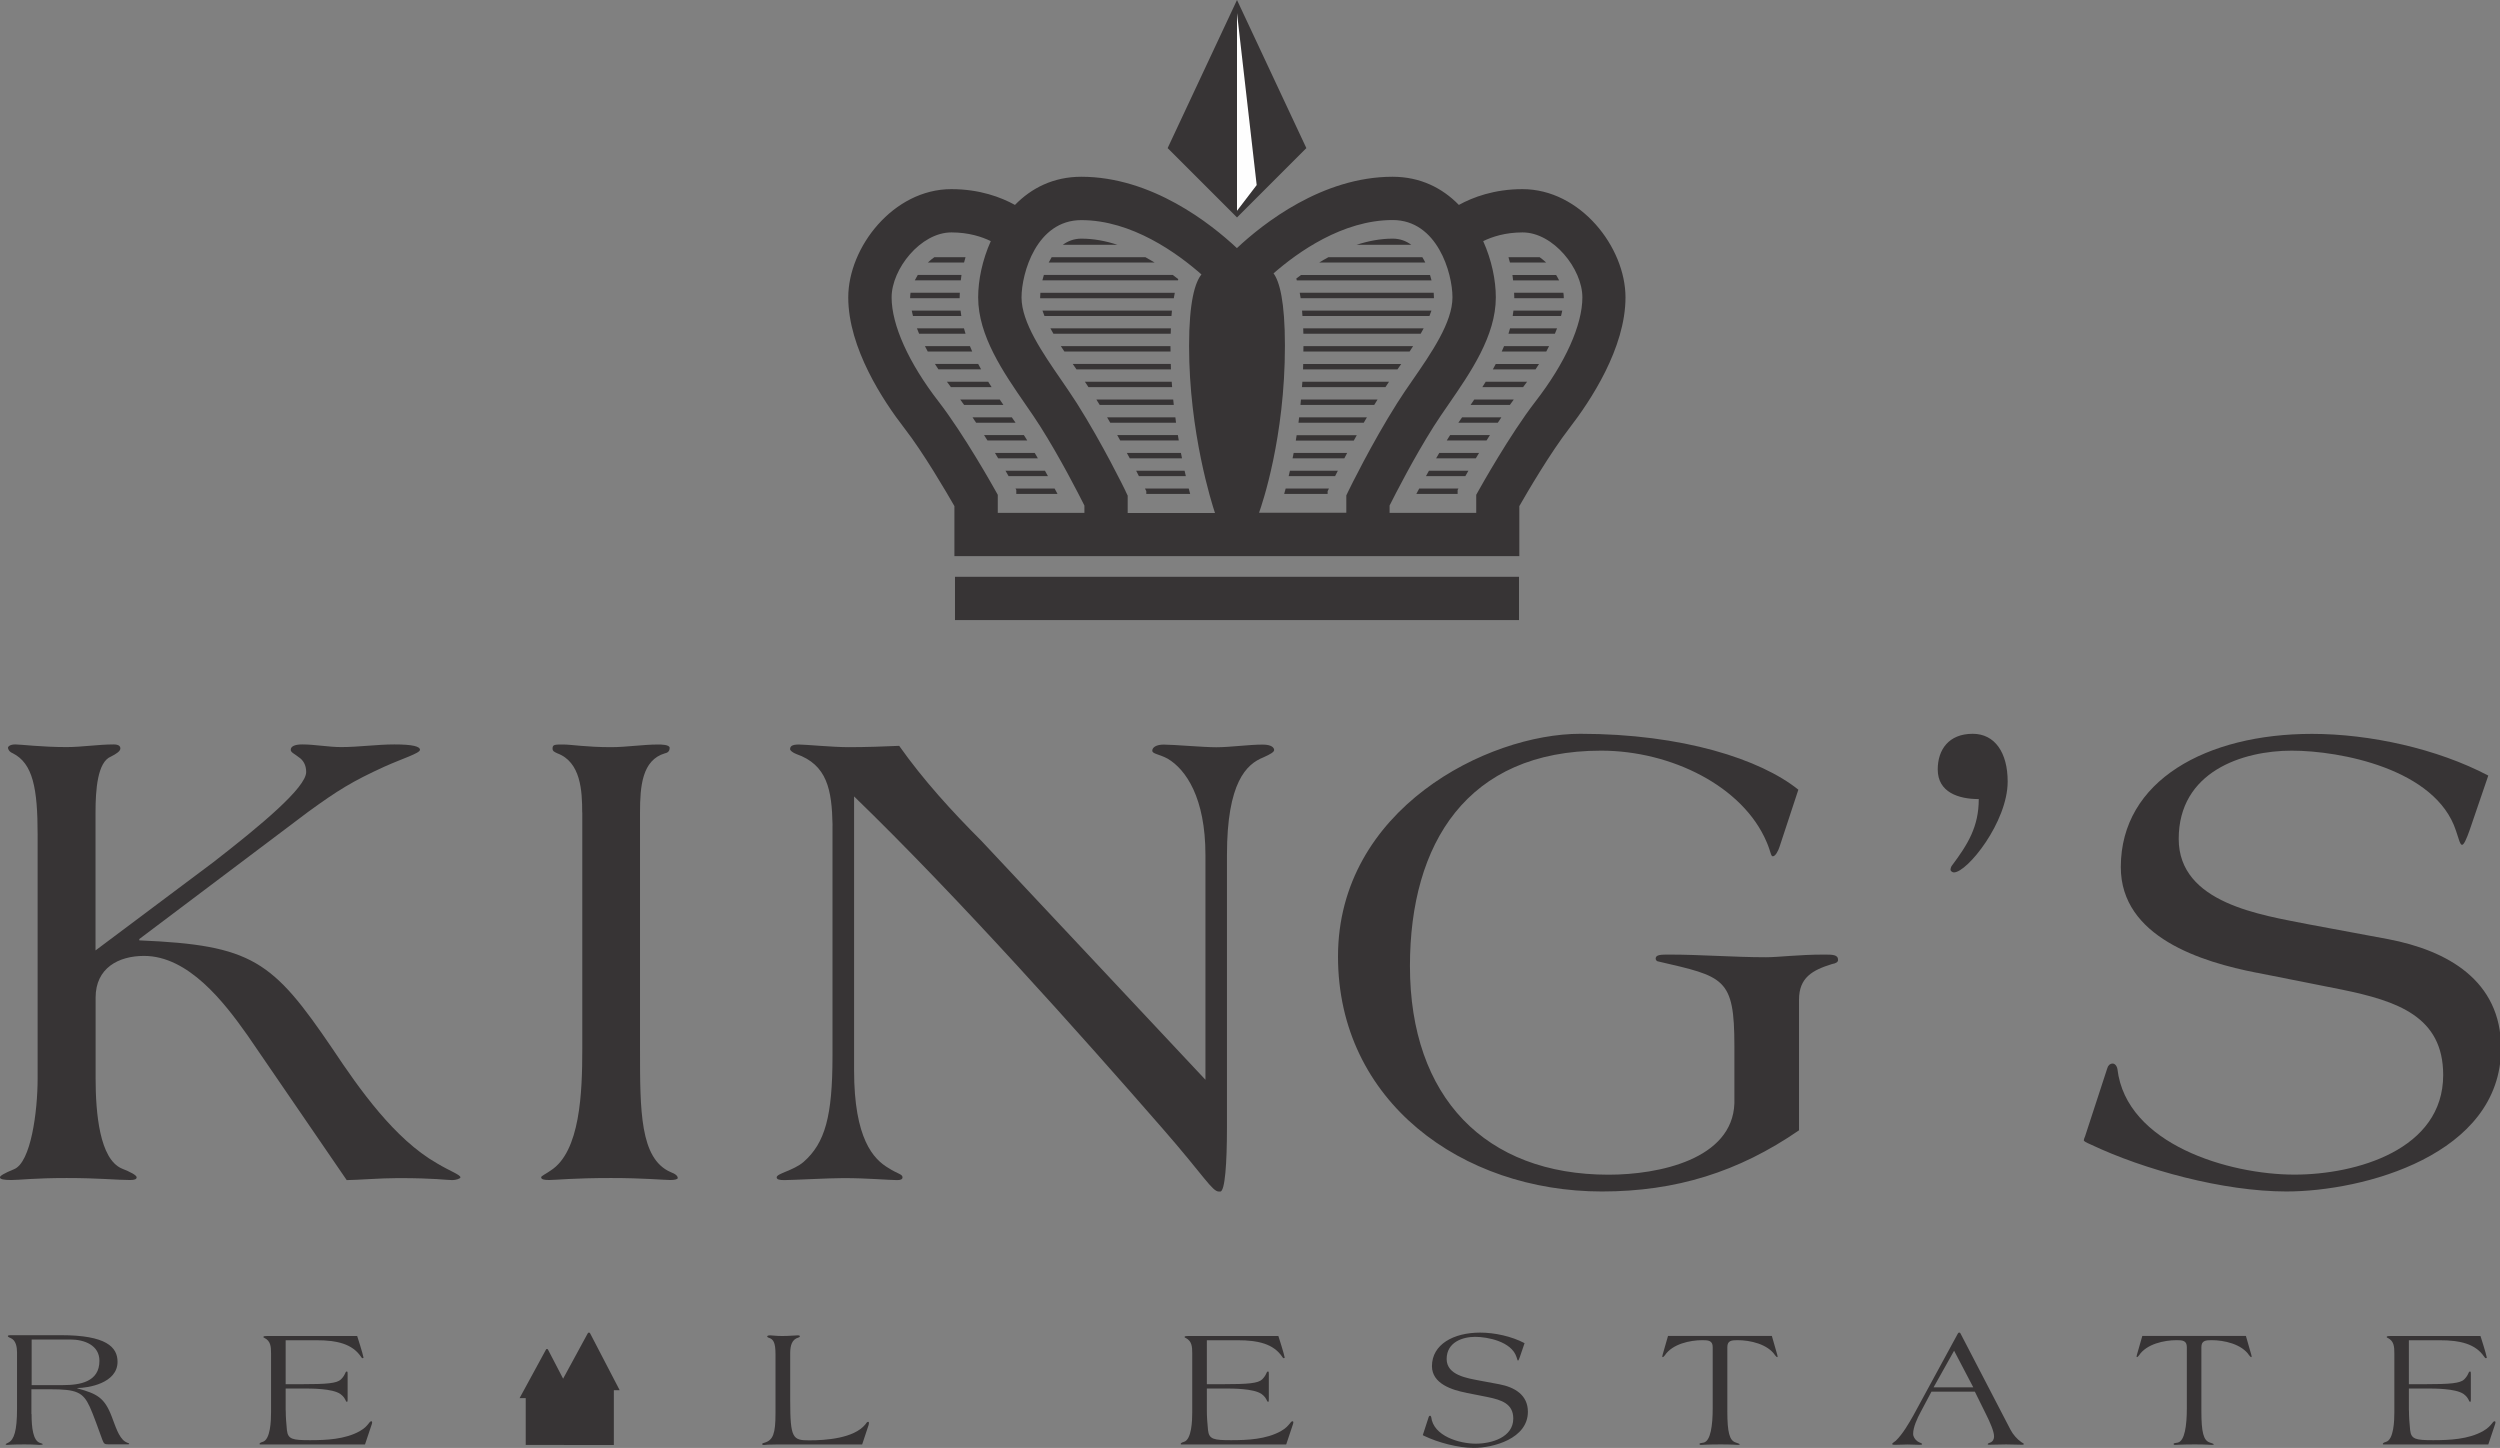 <?xml version="1.0" encoding="UTF-8"?>
<!DOCTYPE svg PUBLIC "-//W3C//DTD SVG 1.1//EN" "http://www.w3.org/Graphics/SVG/1.1/DTD/svg11.dtd">
<!-- Creator: CorelDRAW X6 -->
<svg xmlns="http://www.w3.org/2000/svg" xml:space="preserve" width="30.097in" height="17.431in" version="1.1" style="shape-rendering:geometricPrecision; text-rendering:geometricPrecision; image-rendering:optimizeQuality; fill-rule:evenodd; clip-rule:evenodd"
viewBox="0 0 30097 17431"
 xmlns:xlink="http://www.w3.org/1999/xlink">
 <rect x="0" y="0" width="30097" height="17431" fill="#808080" stroke="none"/>
 <defs>
  <style type="text/css">
   <![CDATA[
    .fil0 {fill:#373435;fill-rule:nonzero}
    .fil1 {fill:#FEFEFE;fill-rule:nonzero}
   ]]>
  </style>
 </defs>
 <g id="Layer_x0020_1">
  <path class="fil0" d="M2974 12456c-275,-389 -705,-948 -1240,-948 -308,0 -583,146 -583,502l0 972c0,421 49,972 316,1086 105,41 178,81 178,105 0,24 -24,33 -81,33 -154,0 -373,-24 -762,-24 -389,0 -567,24 -665,24 -89,0 -138,-8 -138,-33 0,-16 49,-48 170,-97 202,-81 284,-689 284,-1094l0 -2933c0,-559 -57,-859 -300,-981 -41,-16 -57,-49 -57,-65 0,-16 24,-41 89,-41 65,0 316,32 616,32 186,0 381,-32 567,-32 65,0 81,24 81,49 0,32 -49,65 -113,97 -162,65 -186,397 -186,673l0 1661 1418 -1062c575,-446 1118,-899 1118,-1086 0,-89 -40,-146 -89,-178 -49,-40 -97,-57 -97,-89 0,-49 65,-65 138,-65 154,0 316,32 470,32 211,0 429,-32 640,-32 219,0 308,24 308,65 0,41 -211,105 -429,203 -389,178 -559,284 -916,543l-2034 1532 0 16c1361,57 1605,243 2326,1305 324,486 746,1086 1256,1378 162,97 284,138 284,170 0,16 -57,33 -97,33 -73,0 -203,-24 -656,-24 -203,0 -510,24 -616,24l-1199 -1750z"/>
  <path class="fil0" d="M7009 9782c0,-259 -16,-608 -300,-713 -32,-16 -57,-24 -57,-57 0,-49 24,-49 130,-49 97,0 276,32 575,32 186,0 381,-32 567,-32 32,0 138,0 138,41 0,32 -16,57 -57,65 -275,81 -300,397 -300,713l0 2852c0,737 0,1313 365,1475 65,24 89,49 89,73 0,16 -40,24 -89,24 -73,0 -324,-24 -713,-24 -454,0 -672,24 -745,24 -65,0 -97,-8 -97,-33 0,-16 57,-40 114,-81 356,-227 381,-940 381,-1459l0 -2852z"/>
  <path class="fil0" d="M10023 9936c-8,-430 -65,-729 -438,-859 -40,-16 -73,-41 -73,-57 0,-32 16,-57 105,-57 81,0 405,32 600,32 202,0 438,-8 608,-16 292,413 632,786 989,1143l2698 2877 0 -2706c0,-689 -235,-1029 -454,-1159 -105,-57 -186,-57 -186,-97 0,-40 49,-73 138,-73 122,0 470,32 632,32 170,0 389,-32 559,-32 113,0 138,41 138,65 0,24 -41,49 -130,89 -203,81 -438,300 -438,1175l0 3282c0,430 -24,770 -81,770l-16 0c-81,0 -178,-186 -681,-762 -989,-1134 -2447,-2771 -3711,-3995l0 3298c0,826 235,1070 413,1175 113,73 170,73 170,113 0,24 -24,33 -65,33 -97,0 -357,-24 -648,-24 -170,0 -616,24 -713,24 -57,0 -89,-8 -89,-33 0,-48 203,-81 324,-186 259,-227 348,-551 348,-1272l0 -2779z"/>
  <path class="fil0" d="M21659 13607c-729,502 -1483,737 -2374,737 -1686,0 -3177,-1086 -3177,-2828 0,-1775 1799,-2682 2917,-2682 1232,0 2172,308 2625,673l-227 689c-16,49 -49,113 -81,113 -24,0 -24,-57 -73,-170 -284,-673 -1151,-1102 -1994,-1102 -1613,0 -2301,1118 -2301,2593 0,1580 908,2512 2391,2512 608,0 1491,-186 1515,-859l0 -689c0,-827 -122,-835 -924,-1021 -8,0 -24,-16 -24,-32 0,-49 65,-49 162,-49 389,0 778,32 1167,32 154,0 389,-32 697,-32 106,0 170,0 170,65 0,24 -24,41 -73,49 -235,73 -397,162 -397,429l0 1572z"/>
  <path class="fil0" d="M23749 8834c267,0 421,227 421,575 0,486 -486,1094 -648,1094 -16,0 -40,-16 -40,-32 0,-16 8,-40 16,-49 194,-259 324,-470 324,-802 -243,0 -494,-81 -494,-357 0,-235 130,-429 421,-429z"/>
  <path class="fil0" d="M27169 11711c-665,-130 -1637,-429 -1637,-1272 0,-1045 1037,-1604 2301,-1604 697,0 1507,178 2123,502l-227 664c-32,89 -65,170 -89,170 -24,0 -40,-73 -73,-170 -243,-745 -1394,-964 -1977,-964 -592,0 -1361,251 -1361,1062 0,778 997,916 1564,1029l956 178c719,137 1357,500 1361,1305l0 12c-4,1285 -1662,1721 -2585,1721 -754,0 -1710,-259 -2358,-567 -57,-24 -81,-40 -81,-49 0,-8 8,-32 16,-49l267 -818c8,-32 32,-57 65,-57 24,0 49,24 57,65 106,908 1345,1272 2131,1272 746,0 1791,-300 1791,-1199 0,-705 -551,-891 -1224,-1029l-1021 -203z"/>
  <path class="fil0" d="M380 16675l378 0c206,0 439,-39 439,-292 0,-188 -180,-257 -351,-257l-465 0 0 549zm0 349c0,163 18,321 102,347 14,4 33,10 33,16 0,4 -16,8 -41,8 -20,0 -57,-6 -180,-6 -153,0 -200,6 -208,6 -8,0 -18,-2 -18,-8 0,-4 18,-12 33,-20 69,-35 104,-143 104,-406l0 -678c0,-65 -12,-149 -80,-176 -22,-8 -31,-16 -31,-23 0,-6 10,-10 41,-10l600 0c543,0 680,143 680,320 0,259 -355,316 -484,316l0 4c235,65 327,108 416,345 39,98 80,245 159,296 35,22 49,16 49,27 0,4 -2,6 -14,6l-235 0c-45,0 -55,-4 -74,-55 -45,-124 -108,-302 -151,-396 -82,-178 -159,-212 -480,-212l-223 0 0 298z"/>
  <path class="fil0" d="M3440 16979c0,80 6,157 14,237 12,112 69,122 278,122 198,0 421,-10 598,-108 65,-37 88,-67 122,-110 6,-6 12,-10 18,-10 6,0 10,4 10,10 0,6 0,14 -4,25l-82 245 -1241 0c-20,0 -29,0 -29,-6 0,-8 10,-18 37,-25 96,-26 102,-259 102,-355l0 -712c0,-78 -4,-147 -78,-184 -8,-4 -14,-6 -14,-12 0,-12 25,-12 43,-12l1086 0 37 118c16,51 39,133 39,141 0,6 -6,8 -12,8 -6,0 -14,-10 -20,-20 -104,-151 -284,-196 -533,-196l-372 0 0 529 198 0c294,0 418,-10 467,-57 31,-31 43,-53 57,-86 4,-6 8,-10 14,-10 10,0 10,12 10,33l0 300c0,12 0,33 -8,33 -4,0 -8,-4 -12,-10 -14,-31 -29,-57 -69,-86 -98,-65 -339,-65 -459,-65l-198 0 0 265z"/>
  <path class="fil0" d="M9340 17390c-43,0 -73,2 -98,2 -22,2 -35,4 -43,4 -16,0 -23,-2 -23,-12 0,-8 12,-12 29,-16 102,-31 131,-108 131,-351l0 -717c0,-139 -27,-180 -84,-196 -12,-4 -16,-10 -16,-14 0,-8 10,-14 37,-14 24,0 69,8 145,8 88,0 145,-8 188,-8 8,0 23,0 23,12 0,8 -8,10 -16,14 -82,23 -98,100 -100,180l0 578c0,457 31,480 229,480 194,0 537,-22 676,-192 10,-16 20,-31 33,-31 8,0 10,6 10,14 0,4 -2,16 -4,24l-78 235 -1037 0z"/>
  <path class="fil0" d="M14529 16979c0,80 6,157 14,237 12,112 69,122 278,122 198,0 420,-10 598,-108 65,-37 88,-67 123,-110 6,-6 12,-10 18,-10 6,0 10,4 10,10 0,6 0,14 -4,25l-82 245 -1241 0c-20,0 -29,0 -29,-6 0,-8 10,-18 37,-25 96,-26 102,-259 102,-355l0 -712c0,-78 -4,-147 -78,-184 -8,-4 -14,-6 -14,-12 0,-12 24,-12 43,-12l1086 0 37 118c16,51 39,133 39,141 0,6 -6,8 -12,8 -6,0 -14,-10 -20,-20 -104,-151 -284,-196 -533,-196l-372 0 0 529 198 0c294,0 418,-10 467,-57 31,-31 43,-53 57,-86 4,-6 8,-10 14,-10 10,0 10,12 10,33l0 300c0,12 0,33 -8,33 -4,0 -8,-4 -12,-10 -14,-31 -29,-57 -69,-86 -98,-65 -339,-65 -459,-65l-198 0 0 265z"/>
  <path class="fil0" d="M17651 16767c-167,-32 -412,-108 -412,-320 0,-263 261,-404 580,-404 176,0 380,45 535,127l-57 167c-8,22 -16,43 -22,43 -6,0 -10,-18 -18,-43 -61,-188 -351,-243 -498,-243 -149,0 -343,63 -343,267 0,196 251,231 394,259l241 45c182,35 343,127 343,331 0,324 -418,435 -651,435 -190,0 -431,-65 -594,-143 -14,-6 -20,-10 -20,-12 0,-2 2,-8 4,-12l67 -206c2,-8 8,-14 16,-14 6,0 12,6 14,16 27,229 339,320 537,320 188,0 451,-75 451,-302 0,-178 -139,-224 -308,-259l-257 -51z"/>
  <path class="fil0" d="M21331 16083l65 227c2,8 4,14 4,20 0,4 0,8 -4,8 -8,0 -16,-10 -26,-22 -90,-135 -300,-182 -453,-182 -72,0 -122,6 -122,84l0 771c0,255 26,351 98,376 31,10 51,18 51,22 0,6 -8,8 -23,8 -14,0 -63,-6 -206,-6 -161,0 -216,6 -237,6 -16,0 -18,-6 -18,-12 0,-10 22,-10 51,-16 82,-20 108,-202 108,-414l0 -735c0,-78 -51,-84 -123,-84 -153,0 -363,47 -453,182 -10,12 -18,22 -27,22 -4,0 -4,-4 -4,-8 0,-6 2,-12 4,-20l65 -227 1249 0z"/>
  <path class="fil0" d="M23525 16261l-247 441 478 0 -231 -441zm-272 492l-131 247c-41,76 -90,182 -90,261 0,35 21,67 51,90 24,18 57,22 57,35 0,6 -12,8 -31,8 -49,0 -96,-4 -143,-4 -49,0 -100,4 -149,4 -18,0 -37,0 -37,-10 0,-12 31,-27 43,-39 84,-80 161,-216 210,-302l537 -988c4,-8 8,-12 15,-12l4 0c6,0 14,8 14,12l602 1159c29,55 78,112 129,147 18,12 31,18 31,22 0,4 -2,10 -21,10 -59,0 -128,-4 -192,-4 -63,0 -149,4 -206,4 -10,0 -16,-2 -16,-6 0,-12 18,-14 39,-24 18,-10 37,-29 37,-73 0,-55 -45,-161 -98,-267l-133 -269 -523 0z"/>
  <path class="fil0" d="M27038 16083l65 227c2,8 4,14 4,20 0,4 0,8 -4,8 -8,0 -16,-10 -26,-22 -90,-135 -300,-182 -453,-182 -71,0 -122,6 -122,84l0 771c0,255 26,351 98,376 31,10 51,18 51,22 0,6 -8,8 -22,8 -15,0 -64,-6 -206,-6 -161,0 -216,6 -237,6 -16,0 -18,-6 -18,-12 0,-10 22,-10 51,-16 82,-20 108,-202 108,-414l0 -735c0,-78 -51,-84 -122,-84 -153,0 -364,47 -453,182 -10,12 -18,22 -26,22 -4,0 -4,-4 -4,-8 0,-6 2,-12 4,-20l65 -227 1249 0z"/>
  <path class="fil0" d="M29001 16979c0,80 6,157 14,237 12,112 69,122 278,122 198,0 421,-10 598,-108 65,-37 88,-67 123,-110 6,-6 12,-10 18,-10 6,0 10,4 10,10 0,6 0,14 -4,25l-82 245 -1241 0c-20,0 -29,0 -29,-6 0,-8 10,-18 37,-25 96,-26 102,-259 102,-355l0 -712c0,-78 -4,-147 -78,-184 -8,-4 -14,-6 -14,-12 0,-12 24,-12 43,-12l1086 0 37 118c16,51 39,133 39,141 0,6 -6,8 -12,8 -6,0 -14,-10 -21,-20 -104,-151 -284,-196 -533,-196l-372 0 0 529 198 0c294,0 419,-10 467,-57 31,-31 43,-53 57,-86 4,-6 8,-10 14,-10 10,0 10,12 10,33l0 300c0,12 0,33 -8,33 -4,0 -8,-4 -12,-10 -14,-31 -29,-57 -69,-86 -98,-65 -339,-65 -459,-65l-198 0 0 265z"/>
  <path class="fil0" d="M6901 16832l-302 -581c0,-3 -7,-11 -12,-11l-4 0c-5,0 -9,3 -12,11l-316 581 74 0 0 563 511 0 0 -563 60 0z"/>
  <path class="fil0" d="M7460 16736l-354 -681c0,-4 -8,-12 -14,-12l-4 0c-6,0 -10,4 -14,12l-370 681 87 0 0 660 599 0 0 -660 71 0z"/>
  <path class="fil0" d="M18484 4835c-306,396 -664,1036 -679,1063l-33 59 0 217 -1043 0 0 -88c74,-147 292,-574 531,-952 52,-82 113,-171 178,-265 267,-387 570,-826 570,-1289 0,-207 -50,-450 -152,-677 106,-52 265,-105 474,-105 371,0 720,440 720,782 0,333 -206,791 -566,1255zm-3327 1339c38,-106 312,-908 312,-2011 0,-539 -66,-775 -137,-872 289,-253 831,-642 1434,-642 538,0 720,639 720,931 0,301 -254,669 -478,993 -68,98 -132,191 -189,282 -308,487 -574,1032 -585,1055l-26 54 0 209 -1051 0zm-1607 -263c-11,-23 -277,-568 -585,-1055 -58,-91 -122,-184 -189,-282 -224,-325 -478,-693 -478,-993 0,-292 181,-931 720,-931 609,0 1159,401 1446,654 -76,94 -149,324 -149,861 0,1042 275,1900 312,2011l-1051 0 0 -209 -26 -54zm-1538 263l0 -217 -33 -59c-15,-27 -373,-667 -679,-1063 -360,-465 -566,-922 -566,-1255 0,-341 349,-782 720,-782 209,0 368,53 474,105 -102,227 -152,470 -152,677 0,463 303,902 570,1289 65,94 126,182 178,265 239,378 457,805 531,952l0 88 -1043 0zm6317 -3897c-341,0 -599,98 -766,190 -197,-202 -462,-339 -798,-339 -848,0 -1560,565 -1874,859 -314,-294 -1026,-859 -1874,-859 -336,0 -601,137 -798,339 -167,-92 -424,-190 -766,-190 -699,0 -1241,701 -1241,1303 0,611 423,1249 675,1574 232,299 509,775 603,939l0 602 6801 0 0 -602c94,-165 372,-640 603,-939 252,-326 675,-963 675,-1574 0,-603 -542,-1303 -1241,-1303z"/>
  <polygon class="fil0" points="11497,7465 18287,7465 18287,6944 11497,6944 "/>
  <path class="fil0" d="M11776 4381l-521 0c14,22 28,43 42,65l514 0c-12,-22 -24,-43 -35,-65z"/>
  <path class="fil0" d="M11564 3739l-588 0c4,21 9,43 15,65l582 0c-4,-22 -7,-43 -9,-65z"/>
  <path class="fil0" d="M11677 4167l-542 0c11,22 22,43 34,65l535 0c-9,-22 -19,-43 -27,-65z"/>
  <path class="fil0" d="M11605 3953l-566 0c8,22 17,43 26,65l559 0c-7,-22 -13,-43 -19,-65z"/>
  <path class="fil0" d="M11575 3310l-526 0c-13,21 -25,43 -36,65l554 0c3,-22 5,-43 8,-65z"/>
  <path class="fil0" d="M11623 3096l-374 0c-28,19 -54,41 -79,65l436 0c5,-22 12,-44 18,-65z"/>
  <path class="fil0" d="M11553 3580c0,-18 2,-37 2,-56l-593 0c-3,19 -5,38 -5,56 0,3 0,7 0,10l596 0c0,-3 0,-6 0,-10z"/>
  <path class="fil0" d="M12580 5667l-475 0c15,26 27,47 37,65l474 0c-12,-21 -24,-43 -36,-65z"/>
  <path class="fil0" d="M12457 5453l-479 0c14,23 27,44 39,65l478 0c-13,-22 -25,-43 -38,-65z"/>
  <path class="fil0" d="M12036 4810l-476 0c16,22 31,43 47,65l473 0c-15,-22 -29,-43 -44,-65z"/>
  <path class="fil0" d="M12182 5024l-474 0c15,22 29,43 43,65l475 0c-15,-22 -29,-43 -45,-65z"/>
  <path class="fil0" d="M11897 4596l-497 0c16,22 32,44 48,65l490 0c-14,-22 -27,-43 -41,-65z"/>
  <path class="fil0" d="M12336 5253c-3,-5 -7,-10 -10,-15l-479 0c14,22 28,44 41,65l479 0c-10,-17 -21,-34 -31,-50z"/>
  <path class="fil0" d="M12697 5881l-472 0 10 18 0 47 496 0c-11,-21 -23,-43 -35,-65z"/>
  <path class="fil0" d="M14261 5667l-583 0c13,25 23,46 33,65l565 0c-5,-21 -10,-43 -15,-65z"/>
  <path class="fil0" d="M14217 5453l-651 0c12,23 24,44 35,65l629 0c-4,-21 -8,-43 -13,-65z"/>
  <path class="fil0" d="M13018 2873c-88,0 -162,29 -223,74l657 0c-139,-46 -285,-74 -433,-74z"/>
  <path class="fil0" d="M13901 3161c-36,-22 -74,-44 -112,-65l-1128 0c-13,21 -25,43 -36,65l1276 0z"/>
  <path class="fil0" d="M13784 5881l16 32 0 33 528 0c-6,-21 -11,-43 -17,-65l-527 0z"/>
  <path class="fil0" d="M14106 4596l-1045 0c15,22 28,44 43,65l1007 0c-2,-22 -3,-43 -5,-65z"/>
  <path class="fil0" d="M14096 3953l-1450 0c12,22 24,43 36,65l1412 0c1,-22 2,-44 2,-65z"/>
  <path class="fil0" d="M14110 3739l-1560 0c7,21 15,43 24,65l1529 0c2,-23 4,-44 6,-65z"/>
  <path class="fil0" d="M14180 5238l-730 0c12,22 24,44 36,65l705 0c-4,-21 -7,-43 -11,-65z"/>
  <path class="fil0" d="M14185 3361c-21,-17 -43,-34 -66,-51l-1552 0c-7,22 -13,44 -18,65l1632 0c2,-5 3,-10 4,-14z"/>
  <path class="fil0" d="M14142 3525l-1617 0c-2,20 -3,39 -3,56 0,3 0,7 1,10l1608 0c4,-22 8,-44 12,-65z"/>
  <path class="fil0" d="M14095 4381l-1181 0c15,22 30,43 45,65 0,0 0,0 0,1l1138 0c-1,-22 -2,-43 -2,-65z"/>
  <path class="fil0" d="M14091 4167l-1320 0c14,22 28,44 43,65l1278 0c0,-22 -1,-43 -1,-65z"/>
  <path class="fil0" d="M14124 4810l-925 0c13,22 27,43 40,65l892 0c-2,-22 -5,-43 -7,-65z"/>
  <path class="fil0" d="M14149 5024l-821 0c13,22 25,44 38,65l792 0c-3,-21 -6,-43 -8,-65z"/>
  <path class="fil0" d="M15658 3590l1604 0c0,-3 1,-7 1,-10 0,-16 -1,-35 -3,-56l-1613 0c4,21 7,42 11,65z"/>
  <path class="fil0" d="M15606 3354c2,7 4,15 6,22l1622 0c-5,-21 -11,-43 -18,-65l-1554 0c-20,15 -38,29 -57,43z"/>
  <path class="fil0" d="M17159 3161c-11,-22 -23,-44 -36,-65l-1130 0c-39,21 -76,43 -112,65l1278 0z"/>
  <path class="fil0" d="M16000 5881l-522 0c-6,23 -12,44 -18,65l523 0 0 -33 16 -32z"/>
  <path class="fil0" d="M15687 4447l1137 0c15,-21 30,-43 45,-65l-1180 0c-1,22 -1,44 -2,65z"/>
  <path class="fil0" d="M15599 5304l699 0c12,-21 24,-43 36,-65l-724 0c-3,22 -7,44 -10,65z"/>
  <path class="fil0" d="M16766 2873c-149,0 -296,29 -434,74l658 0c-62,-46 -135,-74 -223,-74z"/>
  <path class="fil0" d="M15631 5089l787 0c12,-22 25,-43 38,-65l-816 0c-3,22 -5,44 -8,65z"/>
  <path class="fil0" d="M15561 5518l623 0c11,-21 22,-43 34,-65l-644 0c-4,22 -8,44 -13,65z"/>
  <path class="fil0" d="M15674 4661l1005 0c14,-22 28,-43 43,-65l-1043 0c-1,22 -3,44 -5,65z"/>
  <path class="fil0" d="M15656 4875l888 0c13,-22 27,-44 40,-65l-922 0c-2,22 -4,44 -6,65z"/>
  <path class="fil0" d="M15691 4018l1412 0c13,-22 25,-44 36,-65l-1450 0c1,22 2,42 2,65z"/>
  <path class="fil0" d="M15692 4232l1278 0c14,-22 28,-43 42,-65l-1320 0c0,22 0,43 -1,65z"/>
  <path class="fil0" d="M15680 3804l1529 0c9,-22 17,-44 24,-65l-1558 0c2,21 4,43 5,65z"/>
  <path class="fil0" d="M15515 5732l558 0c10,-19 20,-40 33,-65l-577 0c-5,22 -10,44 -15,65z"/>
  <path class="fil0" d="M17448 5253c-11,17 -21,33 -31,50l479 0c13,-21 27,-43 41,-65l-479 0c-3,5 -7,10 -10,15z"/>
  <path class="fil0" d="M18080 4232l535 0c12,-22 23,-44 34,-65l-542 0c-9,22 -18,44 -28,65z"/>
  <path class="fil0" d="M17557 5089l475 0c14,-22 29,-44 43,-65l-473 0c-15,22 -30,44 -45,65z"/>
  <path class="fil0" d="M17167 5732l474 0c10,-18 22,-39 37,-65l-475 0c-12,22 -24,44 -36,65z"/>
  <path class="fil0" d="M17289 5518l478 0c13,-21 25,-43 39,-65l-479 0c-13,22 -26,44 -38,65z"/>
  <path class="fil0" d="M17704 4875l473 0c16,-22 31,-44 47,-65l-476 0c-15,22 -29,44 -44,65z"/>
  <path class="fil0" d="M18216 3376l554 0c-11,-22 -23,-44 -36,-65l-526 0c3,22 5,43 8,65z"/>
  <path class="fil0" d="M18160 3096c6,22 13,43 18,65l436 0c-25,-24 -52,-46 -79,-65l-374 0z"/>
  <path class="fil0" d="M17973 4447l513 0c14,-22 28,-44 42,-65l-521 0c-11,22 -23,44 -35,65z"/>
  <path class="fil0" d="M17846 4661l490 0c16,-22 33,-44 48,-65l-498 0c-13,22 -27,44 -41,65z"/>
  <path class="fil0" d="M18160 4018l559 0c9,-22 18,-44 26,-65l-566 0c-6,22 -13,44 -19,65z"/>
  <path class="fil0" d="M18230 3580c0,3 0,6 0,10l596 0c0,-3 0,-7 0,-10 0,-18 -2,-37 -5,-56l-593 0c1,18 2,37 2,56z"/>
  <path class="fil0" d="M18211 3804l582 0c6,-22 11,-44 15,-65l-588 0c-3,22 -6,44 -9,65z"/>
  <path class="fil0" d="M17052 5946l496 0 0 -47 10 -18 -472 0c-12,22 -23,44 -35,65z"/>
  <polygon class="fil0" points="14892,2618 14057,1783 14892,0 14892,0 15727,1783 "/>
  <polygon class="fil1" points="14892,158 14892,2538 15129,2228 "/>
 </g>
</svg>
